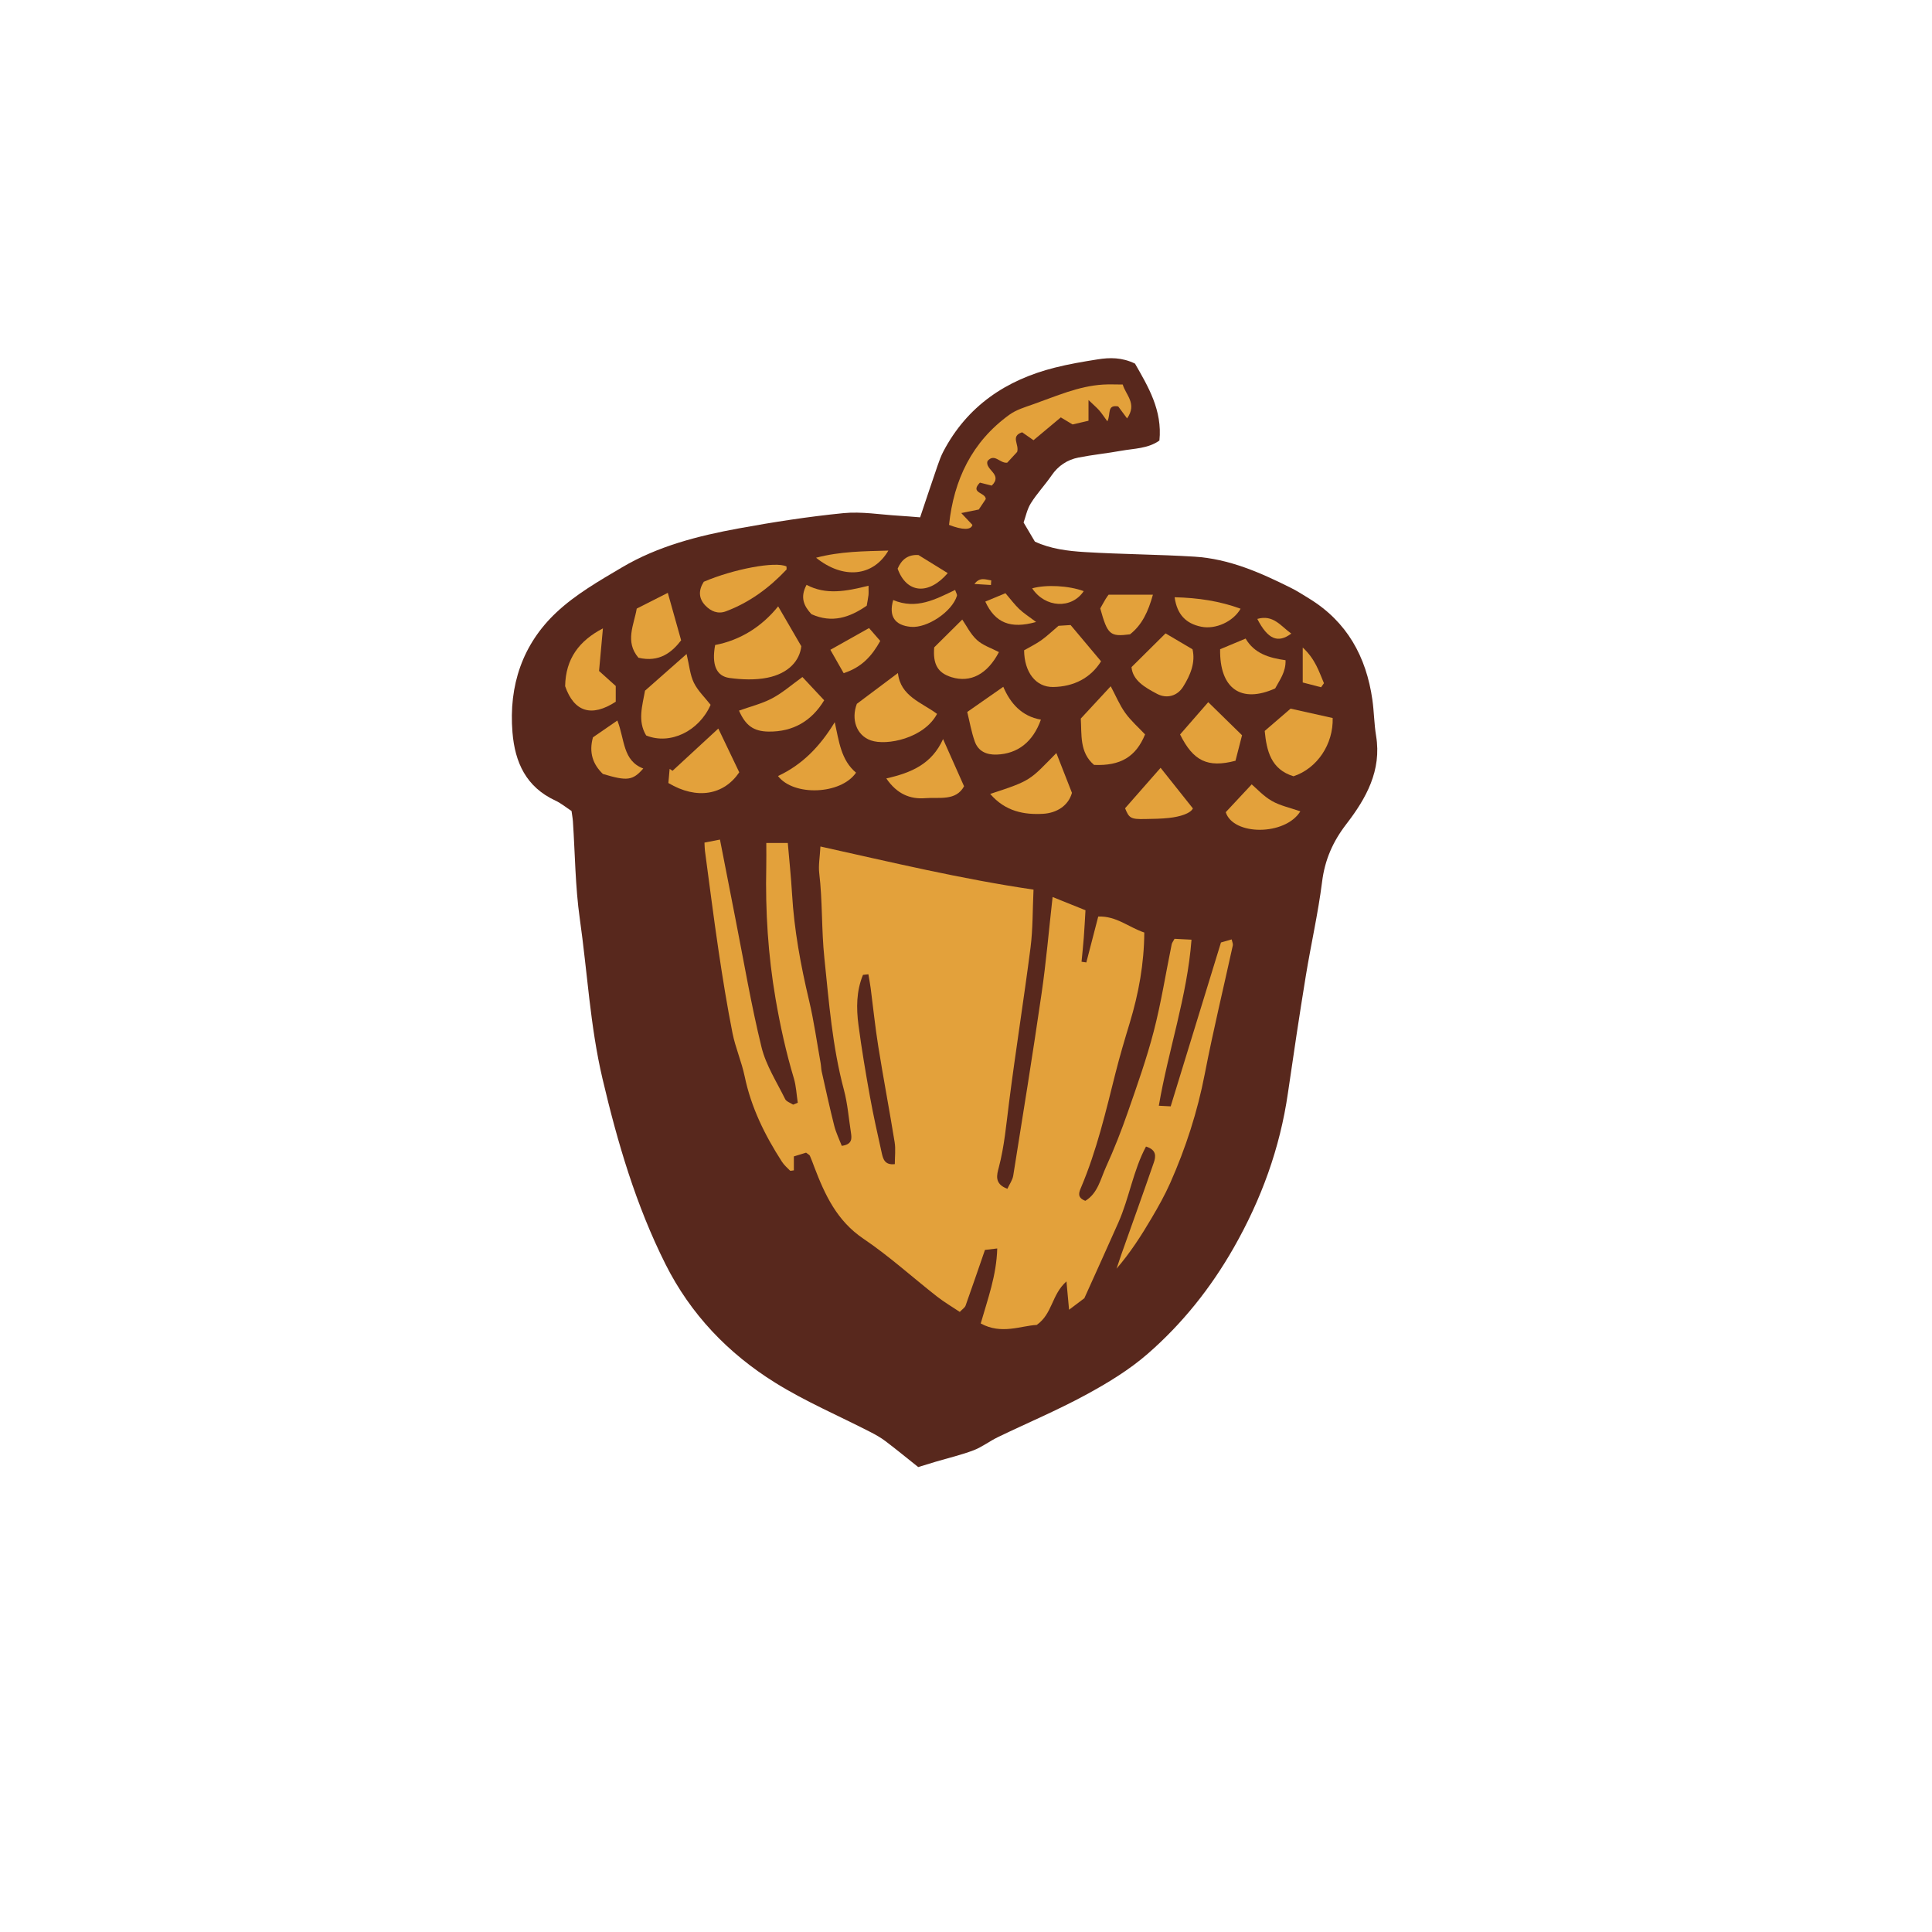 <svg version="1.1" id="svg" xmlns="http://www.w3.org/2000/svg" xmlns:xlink="http://www.w3.org/1999/xlink" x="0px" y="0px"
	 width="200px" height="200px" viewBox="0 0 200 200" enable-background="new 0 0 200 200" xml:space="preserve">
<path class="stroke" fill="#58281d"  d="M142.453,76.177c-0.205-1.238-0.209-2.508-0.387-3.751c-0.635-4.446-2.623-8.062-6.541-10.463
	c-0.613-0.375-1.217-0.77-1.857-1.09c-3.174-1.59-6.42-3.025-10.018-3.248c-3.773-0.232-7.561-0.244-11.332-0.474
	c-1.775-0.107-3.572-0.328-5.188-1.085c-0.373-0.634-0.709-1.198-1.168-1.975c0.211-0.583,0.357-1.367,0.752-1.996
	c0.633-1.012,1.469-1.894,2.146-2.88c0.689-1.003,1.623-1.621,2.775-1.848c1.469-0.29,2.965-0.437,4.438-0.704
	c1.334-0.242,2.752-0.212,3.949-1.057c0.318-3.125-1.164-5.587-2.527-7.965c-1.359-0.659-2.621-0.638-3.873-0.438
	c-1.482,0.235-2.967,0.486-4.42,0.853c-5.053,1.273-9.066,3.964-11.544,8.675c-0.248,0.474-0.434,0.986-0.609,1.493
	c-0.602,1.75-1.184,3.504-1.799,5.331c-0.777-0.06-1.488-0.125-2.201-0.167c-1.916-0.112-3.854-0.453-5.742-0.267
	c-3.63,0.359-7.247,0.922-10.838,1.58c-4.199,0.769-8.349,1.83-12.062,4.022c-2.371,1.4-4.827,2.81-6.811,4.675
	c-3.509,3.296-4.94,7.566-4.546,12.409c0.255,3.138,1.423,5.669,4.446,7.071c0.588,0.272,1.102,0.706,1.669,1.076
	c0.05,0.377,0.118,0.729,0.143,1.084c0.225,3.353,0.238,6.736,0.71,10.053c0.786,5.522,1.065,11.105,2.351,16.572
	c1.558,6.623,3.455,13.089,6.517,19.195c2.611,5.205,6.494,9.248,11.356,12.277c3.144,1.959,6.595,3.428,9.9,5.128
	c0.524,0.271,1.047,0.565,1.517,0.921c1.131,0.857,2.227,1.758,3.394,2.686c0.656-0.2,1.223-0.377,1.791-0.547
	c1.312-0.389,2.651-0.701,3.93-1.186c0.885-0.337,1.665-0.949,2.528-1.365c3.021-1.459,6.127-2.766,9.076-4.364
	c2.256-1.224,4.51-2.587,6.436-4.267c3.58-3.121,6.521-6.801,8.902-10.977c2.859-5.021,4.785-10.302,5.609-16.009
	c0.586-4.04,1.191-8.078,1.848-12.107c0.531-3.258,1.275-6.486,1.688-9.757c0.287-2.294,1.113-4.17,2.529-6.006
	C141.414,82.656,143.045,79.765,142.453,76.177z"/>
<path fill-rule="evenodd" clip-rule="evenodd" fill="#e3a13b" class="fill" d="M82.585,114.158c-0.13-0.85-0.164-1.729-0.409-2.544
	c-0.812-2.705-1.411-5.44-1.891-8.229c-0.776-4.526-1.061-9.059-0.962-13.633c0.018-0.774,0.003-1.548,0.003-2.49
	c0.785,0,1.444,0,2.226,0c0.156,1.821,0.339,3.543,0.44,5.27c0.22,3.727,0.892,7.373,1.753,11c0.512,2.145,0.813,4.339,1.204,6.513
	c0.054,0.293,0.05,0.598,0.114,0.887c0.421,1.872,0.825,3.747,1.297,5.606c0.184,0.725,0.522,1.408,0.78,2.08
	c1.097-0.15,1.042-0.758,0.948-1.372c-0.229-1.479-0.344-2.989-0.727-4.427c-1.198-4.485-1.547-9.07-2.025-13.664
	c-0.306-2.928-0.181-5.859-0.53-8.771c-0.096-0.804,0.065-1.639,0.124-2.755c7.399,1.639,14.55,3.36,22.059,4.464
	c-0.1,2.091-0.061,4.063-0.309,5.997c-0.688,5.354-1.543,10.688-2.225,16.044c-0.289,2.255-0.479,4.513-1.062,6.725
	c-0.193,0.738-0.502,1.695,0.891,2.203c0.213-0.467,0.531-0.895,0.605-1.361c1.004-6.275,2.018-12.551,2.932-18.842
	c0.475-3.253,0.754-6.536,1.143-10.001c1.162,0.467,2.234,0.898,3.404,1.37c-0.055,0.93-0.102,1.875-0.174,2.819
	c-0.062,0.838-0.154,1.675-0.234,2.511c0.166,0.024,0.332,0.048,0.496,0.073c0.408-1.573,0.816-3.146,1.232-4.75
	c1.869-0.081,3.172,1.123,4.768,1.653c-0.02,3.218-0.582,6.308-1.504,9.348c-0.521,1.719-1.033,3.443-1.473,5.185
	c-1.008,4.011-1.949,8.038-3.57,11.863c-0.217,0.513-0.438,1.036,0.443,1.378c1.293-0.773,1.574-2.264,2.145-3.516
	c0.842-1.848,1.588-3.746,2.254-5.665c0.965-2.771,1.953-5.547,2.688-8.384c0.766-2.955,1.238-5.986,1.852-8.982
	c0.033-0.166,0.156-0.314,0.295-0.576c0.488,0.024,1.004,0.051,1.758,0.089c-0.453,5.9-2.395,11.4-3.383,17.191
	c0.447,0.022,0.723,0.037,1.227,0.063c1.727-5.631,3.449-11.243,5.205-16.963c0.33-0.096,0.693-0.2,1.107-0.32
	c0.062,0.287,0.156,0.466,0.121,0.618c-0.971,4.439-2.043,8.86-2.906,13.322c-0.756,3.909-1.969,7.651-3.574,11.275
	c-0.557,1.254-1.234,2.461-1.934,3.646c-1.061,1.8-2.189,3.562-3.623,5.225c0.168-0.502,0.332-1.006,0.508-1.506
	c1.121-3.16,2.258-6.314,3.352-9.484c0.215-0.625,0.295-1.315-0.812-1.652c-1.324,2.48-1.73,5.311-2.854,7.857
	c-1.113,2.521-2.26,5.027-3.527,7.844c-0.297,0.225-0.857,0.648-1.582,1.193c-0.09-0.973-0.16-1.738-0.27-2.935
	c-1.561,1.396-1.426,3.332-3.076,4.507c-1.645,0.08-3.643,1.028-5.799-0.152c0.729-2.545,1.633-4.965,1.709-7.764
	c-0.541,0.064-0.957,0.113-1.271,0.151c-0.707,2.039-1.343,3.909-2.007,5.768c-0.074,0.204-0.312,0.348-0.599,0.649
	c-0.794-0.531-1.61-1.009-2.35-1.586c-2.548-1.995-4.956-4.191-7.631-5.994c-2.739-1.849-3.982-4.539-5.079-7.416
	c-0.147-0.39-0.287-0.783-0.457-1.165c-0.042-0.097-0.179-0.153-0.395-0.323c-0.345,0.105-0.774,0.236-1.264,0.387
	c0,0.541,0,0.996,0,1.442c-0.198,0.017-0.351,0.075-0.401,0.026c-0.294-0.293-0.615-0.579-0.838-0.926
	c-1.762-2.732-3.184-5.605-3.854-8.829c-0.314-1.513-0.957-2.958-1.258-4.472c-0.559-2.823-1.019-5.668-1.442-8.515
	c-0.513-3.442-0.945-6.897-1.41-10.347c-0.03-0.231-0.029-0.466-0.051-0.865c0.514-0.1,0.992-0.194,1.604-0.312
	c0.562,2.875,1.084,5.572,1.615,8.267c0.871,4.412,1.615,8.855,2.685,13.218c0.461,1.881,1.576,3.606,2.447,5.377
	c0.129,0.264,0.543,0.388,0.825,0.576C82.262,114.287,82.424,114.223,82.585,114.158z M89.896,100.856
	c-0.187,0.021-0.372,0.041-0.559,0.061c-0.692,1.669-0.7,3.438-0.468,5.193c0.328,2.483,0.746,4.958,1.191,7.425
	c0.35,1.938,0.783,3.861,1.21,5.785c0.14,0.627,0.295,1.314,1.361,1.191c0-0.776,0.1-1.543-0.018-2.274
	c-0.535-3.306-1.163-6.596-1.692-9.902c-0.323-2.002-0.525-4.023-0.788-6.035C90.069,101.816,89.977,101.338,89.896,100.856z"/>
<path fill-rule="evenodd" clip-rule="evenodd" fill="#e3a13b" class="fill" d="M116.674,43.312c-0.416-0.561-0.682-0.919-0.918-1.238
	c-1.205-0.209-0.74,0.804-1.123,1.541c-0.342-0.464-0.566-0.812-0.834-1.122c-0.25-0.288-0.549-0.536-1.117-1.083
	c0,0.935,0,1.47,0,2.146c-0.604,0.14-1.16,0.27-1.648,0.383c-0.529-0.318-0.967-0.581-1.219-0.731
	c-1.012,0.847-1.891,1.582-2.826,2.363c-0.492-0.343-0.85-0.592-1.178-0.822c-1.246,0.418-0.273,1.251-0.516,2.034
	c-0.275,0.3-0.674,0.732-1.025,1.112c-0.771,0.101-1.312-1.03-2.047-0.162c-0.289,0.905,1.639,1.37,0.441,2.537
	c-0.371-0.093-0.807-0.204-1.223-0.309c-1.077,1.113,0.598,0.992,0.604,1.703c-0.207,0.311-0.467,0.701-0.721,1.08
	c-0.538,0.109-1.035,0.21-1.814,0.368c0.494,0.524,0.823,0.873,1.153,1.223c-0.131,0.542-1.007,0.55-2.419,0
	c0.495-4.671,2.372-8.603,6.253-11.406c0.707-0.512,1.609-0.78,2.449-1.076c2.369-0.834,4.684-1.885,7.242-2.042
	c0.646-0.04,1.299-0.006,2.039-0.006C116.527,40.883,117.752,41.779,116.674,43.312z"/>
<path fill-rule="evenodd" clip-rule="evenodd" fill="#e3a13b" class="fill" d="M80.554,62.769c0.847,1.459,1.544,2.661,2.396,4.126
	c-0.16,1.49-1.31,2.822-3.518,3.264c-1.256,0.251-2.621,0.198-3.902,0.026c-1.39-0.186-1.873-1.384-1.499-3.413
	C76.664,66.267,78.881,64.85,80.554,62.769z"/>
<path fill-rule="evenodd" clip-rule="evenodd" fill="#e3a13b" class="fill" d="M66.772,71.499c1.477-1.302,2.795-2.465,4.303-3.796
	c0.286,1.191,0.357,2.16,0.754,2.971c0.408,0.836,1.132,1.518,1.733,2.288c-1.19,2.72-4.181,4.186-6.672,3.173
	C65.98,74.629,66.5,73.05,66.772,71.499z"/>
<path fill-rule="evenodd" clip-rule="evenodd" fill="#e3a13b" class="fill" d="M88.7,72.861c1.603-1.202,2.879-2.158,4.254-3.189
	c0.258,2.415,2.458,3.042,4.049,4.23c-1.339,2.523-5.216,3.329-6.863,2.741C88.647,76.111,88.097,74.451,88.7,72.861z"/>
<path fill-rule="evenodd" clip-rule="evenodd" fill="#e3a13b" class="fill" d="M137.959,74.329c0.074,2.69-1.586,5.21-4.055,6.03
	c-2.344-0.715-2.783-2.645-2.982-4.692c0.992-0.854,1.926-1.659,2.68-2.309C135.145,73.701,136.551,74.015,137.959,74.329z"/>
<path fill-rule="evenodd" clip-rule="evenodd" fill="#e3a13b" class="fill" d="M114.982,71.04c0.529,0.996,0.92,1.946,1.502,2.757
	c0.582,0.814,1.359,1.491,2.053,2.23c-0.943,2.304-2.529,3.276-5.281,3.156c-1.523-1.296-1.266-3.151-1.373-4.796
	C112.941,73.243,113.912,72.195,114.982,71.04z"/>
<path fill-rule="evenodd" clip-rule="evenodd" fill="#e3a13b" class="fill" d="M113.98,68.458c-1.066,1.717-2.812,2.627-4.957,2.66
	c-1.805,0.027-2.988-1.543-3.008-3.8c0.557-0.322,1.197-0.631,1.77-1.035c0.58-0.41,1.098-0.912,1.793-1.5
	c0.344-0.022,0.871-0.055,1.25-0.079C111.902,65.982,112.883,67.149,113.98,68.458z"/>
<path fill-rule="evenodd" clip-rule="evenodd" fill="#e3a13b" class="fill" d="M107.754,74.497c-0.83,2.332-2.424,3.537-4.568,3.617
	c-1.066,0.04-1.92-0.342-2.28-1.36c-0.35-0.988-0.527-2.035-0.778-3.05c1.304-0.912,2.458-1.717,3.732-2.606
	C104.586,72.803,105.768,74.155,107.754,74.497z"/>
<path fill-rule="evenodd" clip-rule="evenodd" fill="#e3a13b" class="fill" d="M76.527,79.948c-1.581,2.347-4.382,2.872-7.337,1.11
	c0.039-0.443,0.085-0.952,0.13-1.462c0.101,0.065,0.199,0.131,0.302,0.196c1.597-1.474,3.192-2.947,4.738-4.373
	C75.042,76.843,75.759,78.341,76.527,79.948z"/>
<path fill-rule="evenodd" clip-rule="evenodd" fill="#e3a13b" class="fill" d="M63.741,72.643c-2.518,1.635-4.312,1.048-5.238-1.607
	c0.051-2.848,1.447-4.702,3.912-5.986c-0.147,1.616-0.277,3.062-0.401,4.408c0.667,0.6,1.151,1.036,1.728,1.555
	C63.741,71.507,63.741,72.086,63.741,72.643z"/>
<path fill-rule="evenodd" clip-rule="evenodd" fill="#e3a13b" class="fill" d="M86.412,74.761c0.442,1.977,0.639,3.911,2.205,5.226
	c-1.563,2.275-6.453,2.465-8.079,0.347C83.09,79.149,84.924,77.214,86.412,74.761z"/>
<path fill-rule="evenodd" clip-rule="evenodd" fill="#e3a13b" class="fill" d="M102.504,82.187c4.303-1.399,4.084-1.423,6.85-4.231
	c0.521,1.331,1.027,2.626,1.613,4.119c-0.367,1.344-1.598,2.088-2.975,2.169C106.029,84.358,104.074,84.009,102.504,82.187z"/>
<path fill-rule="evenodd" clip-rule="evenodd" fill="#e3a13b" class="fill" d="M126.307,67.208c0.861-0.36,1.674-0.7,2.639-1.103
	c0.906,1.553,2.436,2.003,4.133,2.241c0.045,1.23-0.629,2.075-1.074,2.919C128.479,72.849,126.24,71.291,126.307,67.208z"/>
<path fill-rule="evenodd" clip-rule="evenodd" fill="#e3a13b" class="fill" d="M120.656,65.567c0.803,0.473,1.723,1.017,2.793,1.648
	c0.32,1.339-0.205,2.665-0.982,3.892c-0.602,0.95-1.686,1.248-2.684,0.723c-1.262-0.663-2.525-1.393-2.65-2.768
	C118.398,67.808,119.467,66.749,120.656,65.567z"/>
<path fill-rule="evenodd" clip-rule="evenodd" fill="#e3a13b" class="fill" d="M85.32,72.494c-1.309,2.157-3.23,3.27-5.754,3.24
	c-1.574-0.019-2.396-0.647-3.064-2.172c1.152-0.414,2.362-0.707,3.426-1.27c1.092-0.577,2.042-1.42,3.138-2.207
	C83.771,70.838,84.517,71.637,85.32,72.494z"/>
<path fill-rule="evenodd" clip-rule="evenodd" fill="#e3a13b" class="fill" d="M125.076,72.688c1.102,1.079,2.17,2.123,3.5,3.425
	c-0.172,0.67-0.443,1.725-0.678,2.64c-2.889,0.762-4.377,0.018-5.736-2.722C123.131,74.918,124.131,73.773,125.076,72.688z"/>
<path fill-rule="evenodd" clip-rule="evenodd" fill="#e3a13b" class="fill" d="M81.418,58.641c0,0.209,0.024,0.293-0.004,0.325
	c-1.782,1.892-3.831,3.405-6.277,4.321c-0.816,0.305-1.549-0.003-2.123-0.606c-0.721-0.759-0.702-1.604-0.159-2.458
	C75.938,58.903,80.298,58.084,81.418,58.641z"/>
<path fill-rule="evenodd" clip-rule="evenodd" fill="#e3a13b" class="fill" d="M96.708,67.016c1.062-1.054,1.943-1.929,2.904-2.881
	c0.417,0.604,0.843,1.495,1.518,2.115c0.619,0.57,1.51,0.849,2.279,1.254c-1.197,2.292-2.944,3.202-4.901,2.6
	C97.046,69.653,96.569,68.734,96.708,67.016z"/>
<path fill-rule="evenodd" clip-rule="evenodd" fill="#e3a13b" class="fill" d="M65.914,63.001c1.184-0.6,2.188-1.109,3.217-1.63
	c0.46,1.636,0.88,3.136,1.38,4.916c-0.93,1.208-2.227,2.318-4.421,1.801C64.665,66.409,65.634,64.674,65.914,63.001z"/>
<path fill-rule="evenodd" clip-rule="evenodd" fill="#e3a13b" class="fill" d="M123.488,83.687c-0.25,0.523-1.324,0.859-2.467,0.985
	c-0.832,0.092-1.678,0.098-2.514,0.114c-1.467,0.029-1.627-0.101-2.039-1.115c1.334-1.52,2.508-2.856,3.676-4.187
	C121.203,80.814,122.348,82.25,123.488,83.687z"/>
<path fill-rule="evenodd" clip-rule="evenodd" fill="#e3a13b" class="fill" d="M91.751,80.583c2.609-0.591,4.711-1.493,5.875-4.075
	c0.806,1.812,1.447,3.256,2.173,4.886c-0.841,1.557-2.587,1.115-4.026,1.232C94.24,82.751,92.855,82.207,91.751,80.583z"/>
<path fill-rule="evenodd" clip-rule="evenodd" fill="#e3a13b" class="fill" d="M134.611,83.991c-1.572,2.534-6.945,2.527-7.723,0.087
	c1.01-1.08,1.844-1.975,2.688-2.88c0.521,0.443,1.219,1.219,2.08,1.712C132.514,83.404,133.535,83.613,134.611,83.991z"/>
<path fill-rule="evenodd" clip-rule="evenodd" fill="#e3a13b" class="fill" d="M63.909,74.588c0.779,1.991,0.543,4.152,2.683,4.968
	c-1.097,1.253-1.662,1.316-4.179,0.565c-1.045-1.005-1.466-2.227-1.031-3.793C62.123,75.816,62.897,75.284,63.909,74.588z"/>
<path fill-rule="evenodd" clip-rule="evenodd" fill="#e3a13b" class="fill" d="M89.91,60.633c0,0.521,0.021,0.75-0.005,0.973
	c-0.04,0.349-0.114,0.694-0.182,1.096c-1.758,1.218-3.585,1.84-5.726,0.876c-0.738-0.806-1.222-1.693-0.503-3.036
	C85.498,61.612,87.593,61.215,89.91,60.633z"/>
<path fill-rule="evenodd" clip-rule="evenodd" fill="#e3a13b" class="fill" d="M113.898,62.984c0.211-0.374,0.381-0.689,0.566-0.994
	c0.125-0.205,0.275-0.395,0.297-0.426c1.631,0,3.023,0,4.588,0c-0.488,1.758-1.127,3.123-2.369,4.1
	C114.906,65.931,114.656,65.716,113.898,62.984z"/>
<path fill-rule="evenodd" clip-rule="evenodd" fill="#e3a13b" class="fill" d="M121.596,61.827c2.445,0.058,4.664,0.396,6.828,1.187
	c-0.766,1.345-2.592,2.163-4.066,1.865C122.758,64.554,121.848,63.614,121.596,61.827z"/>
<path fill-rule="evenodd" clip-rule="evenodd" fill="#e3a13b" class="fill" d="M92.464,62.117c2.411,1.011,4.391-0.082,6.412-1.046
	c0.093,0.293,0.226,0.48,0.184,0.613c-0.51,1.646-3.077,3.36-4.767,3.207C92.651,64.74,91.971,63.813,92.464,62.117z"/>
<path fill-rule="evenodd" clip-rule="evenodd" fill="#e3a13b" class="fill" d="M87.336,69.685c-0.475-0.833-0.917-1.611-1.377-2.418
	c1.459-0.82,2.686-1.51,4.003-2.25c0.35,0.401,0.728,0.837,1.161,1.333C90.282,67.859,89.252,69.067,87.336,69.685z"/>
<path fill-rule="evenodd" clip-rule="evenodd" fill="#e3a13b" class="fill" d="M98.109,59.329c-1.995,2.322-4.269,2.089-5.187-0.46
	c0.397-0.937,1.073-1.485,2.16-1.41C96.071,58.07,97.028,58.662,98.109,59.329z"/>
<path fill-rule="evenodd" clip-rule="evenodd" fill="#e3a13b" class="fill" d="M91.965,56.996c-1.583,2.706-4.682,2.995-7.486,0.74
	C87.003,57.075,89.41,57.067,91.965,56.996z"/>
<path fill-rule="evenodd" clip-rule="evenodd" fill="#e3a13b" class="fill" d="M107.256,64.387c-2.664,0.751-4.248,0.084-5.258-2.112
	c0.678-0.281,1.35-0.56,2.086-0.866c0.508,0.592,0.926,1.158,1.426,1.637C105.965,63.482,106.51,63.822,107.256,64.387z"/>
<path fill-rule="evenodd" clip-rule="evenodd" fill="#e3a13b" class="fill" d="M106.85,60.905c1.453-0.409,3.793-0.282,5.336,0.289
	C110.93,63.075,108.188,62.926,106.85,60.905z"/>
<path fill-rule="evenodd" clip-rule="evenodd" fill="#e3a13b" class="fill" d="M136.76,71.145c-0.646-0.168-1.291-0.335-1.902-0.494
	c0-1.205,0-2.231,0-3.62c1.312,1.214,1.682,2.495,2.197,3.694C136.957,70.865,136.859,71.005,136.76,71.145z"/>
<path fill-rule="evenodd" clip-rule="evenodd" fill="#e3a13b" class="fill" d="M130.156,64.071c1.658-0.485,2.449,0.761,3.516,1.517
	C132.287,66.63,131.236,66.171,130.156,64.071z"/>
<path fill-rule="evenodd" clip-rule="evenodd" fill="#e3a13b" class="fill" d="M102.582,60.559c-0.57-0.036-1.141-0.071-1.711-0.107
	c0.575-0.757,1.165-0.448,1.743-0.369C102.604,60.241,102.594,60.399,102.582,60.559z"/>
</svg>
